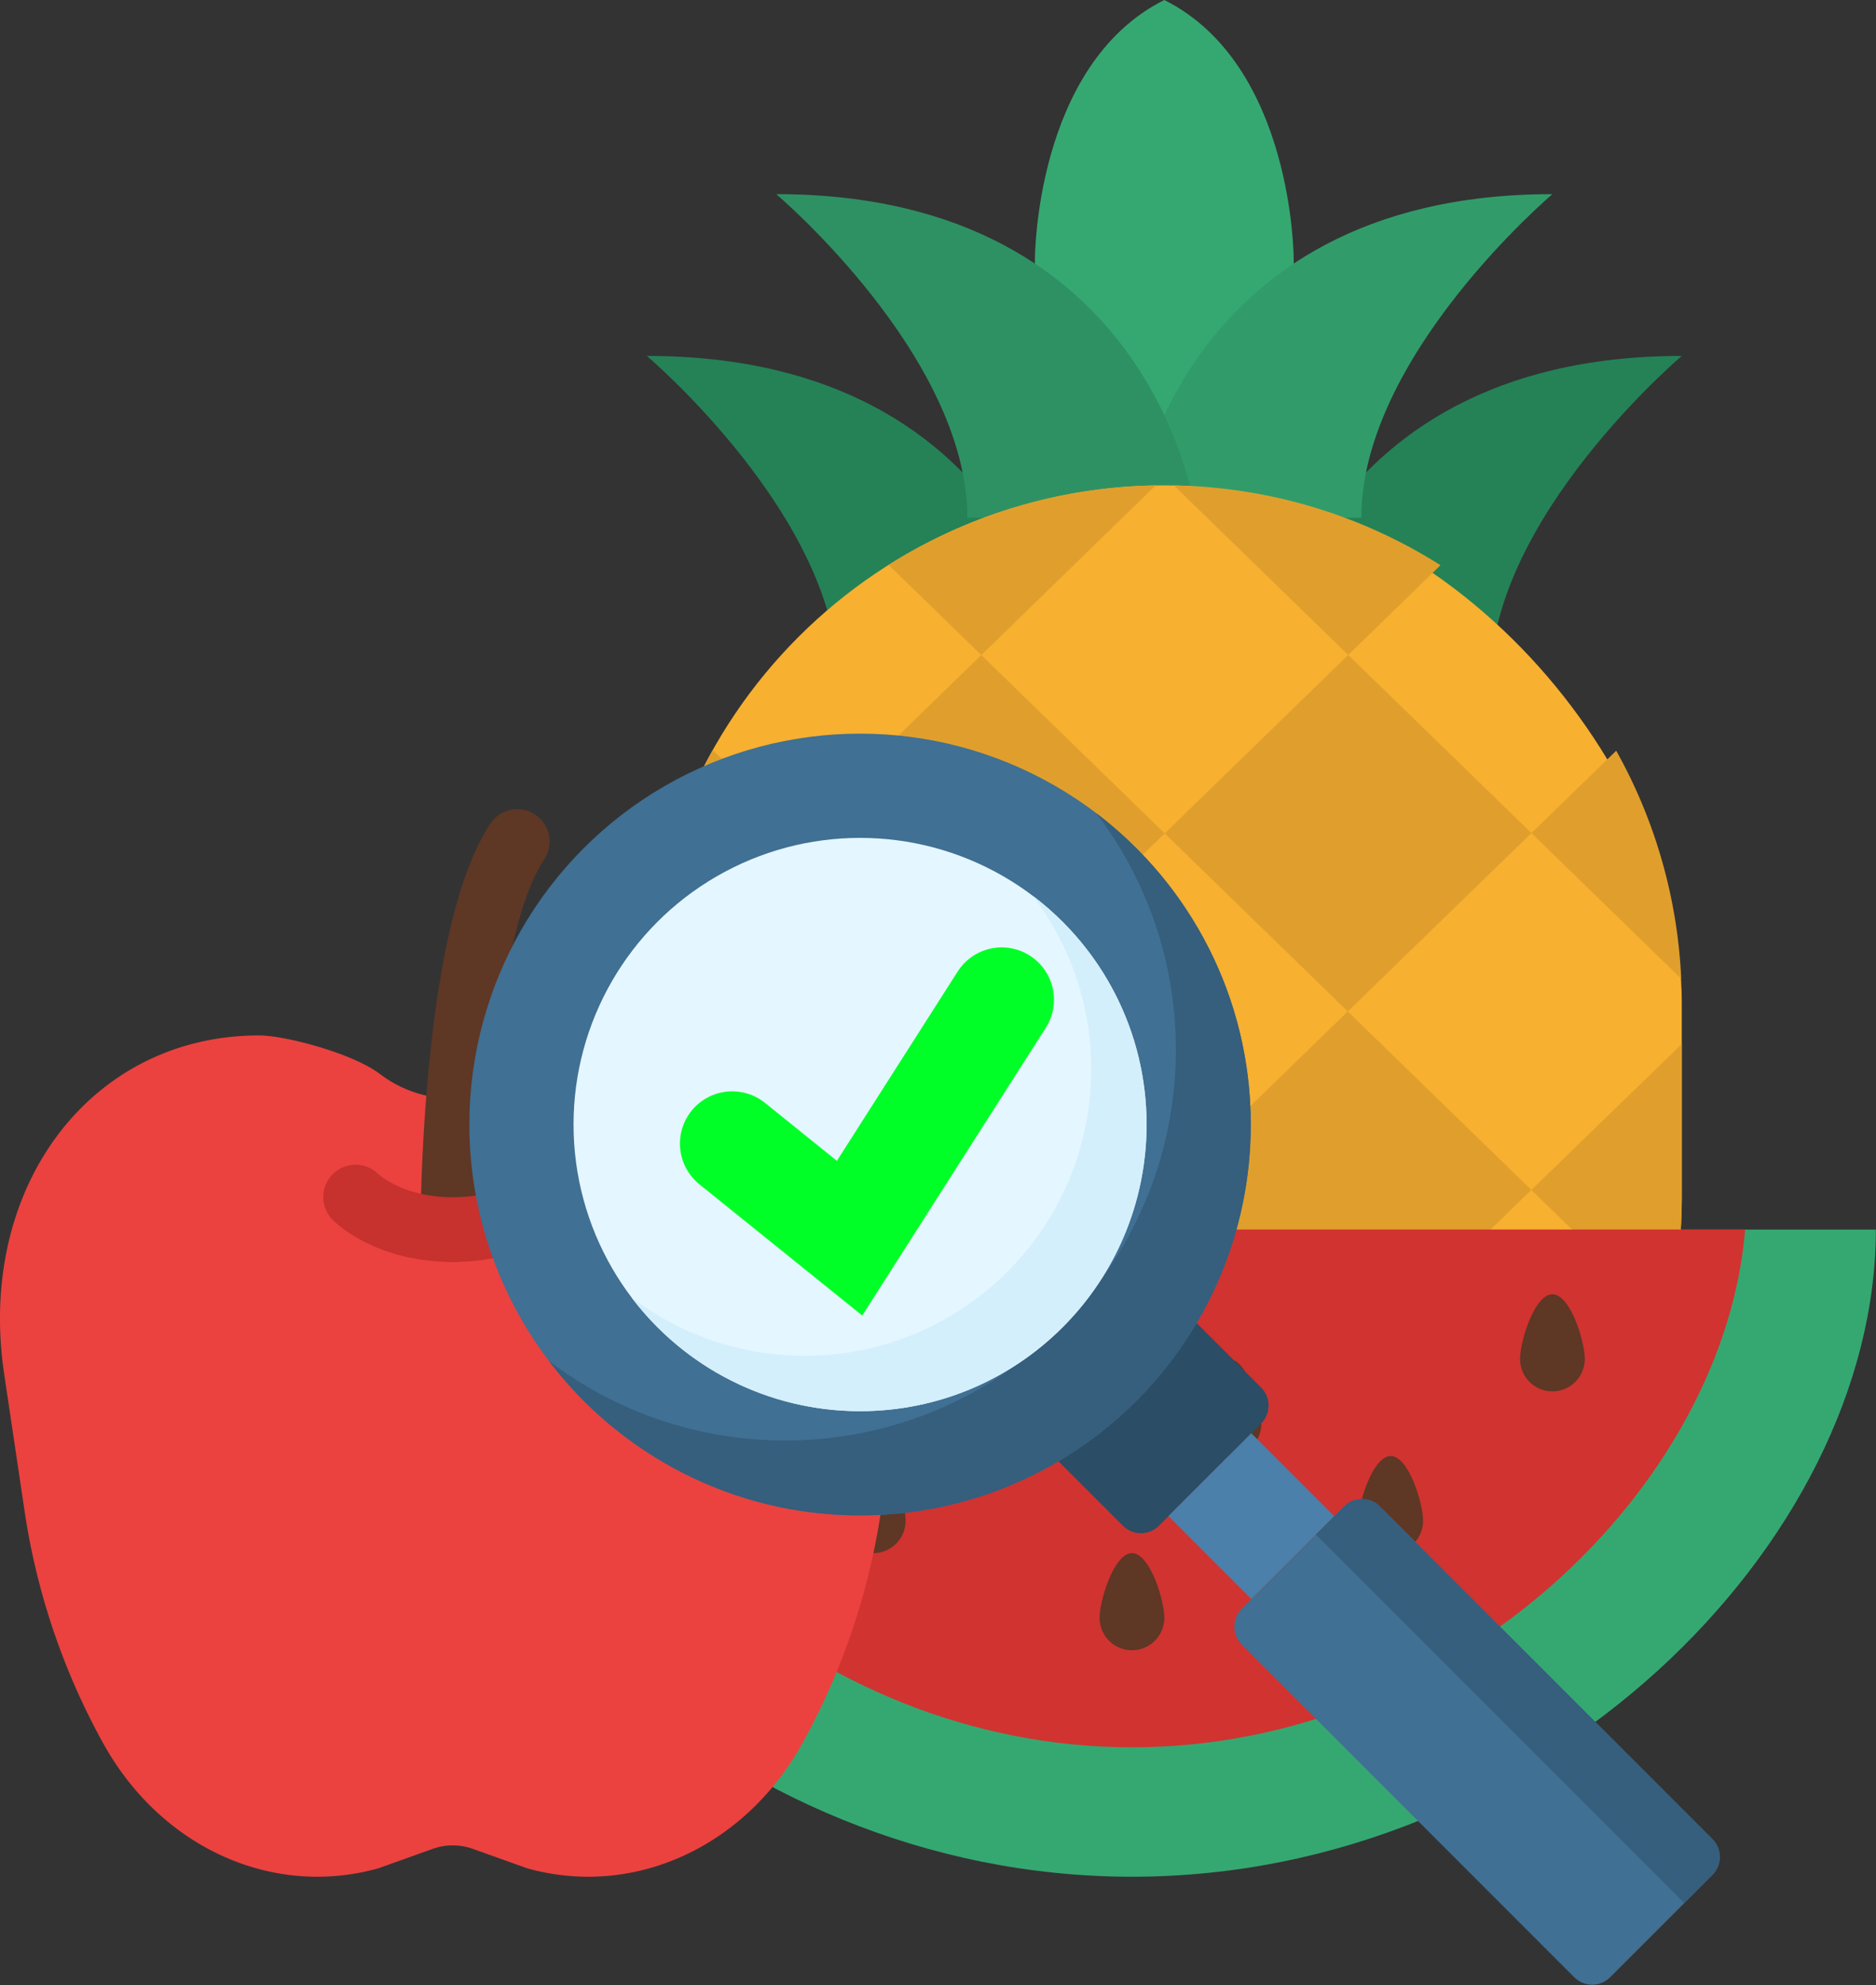<?xml version="1.0" encoding="UTF-8" standalone="no"?>
<svg
   xmlns:dc="http://purl.org/dc/elements/1.1/"
   xmlns:cc="http://creativecommons.org/ns#"
   xmlns:rdf="http://www.w3.org/1999/02/22-rdf-syntax-ns#"
   xmlns:svg="http://www.w3.org/2000/svg"
   xmlns="http://www.w3.org/2000/svg"
   xmlns:sodipodi="http://sodipodi.sourceforge.net/DTD/sodipodi-0.dtd"
   xmlns:inkscape="http://www.inkscape.org/namespaces/inkscape"
   id="Flat"
   height="634.604"
   viewBox="0 0 600 634.604"
   width="600"
   version="1.1"
   sodipodi:docname="traceability.svg"
   inkscape:version="0.92.5 (0.92.5+68)">
  <rect x="0" y="0" width="600" height="634.604" fill="#333333" stroke="none"/>
  <defs
     id="defs67" />
  <sodipodi:namedview
     pagecolor="#ffffff"
     bordercolor="#666666"
     borderopacity="1"
     objecttolerance="10"
     gridtolerance="10"
     guidetolerance="10"
     inkscape:pageopacity="0"
     inkscape:pageshadow="2"
     inkscape:window-width="1366"
     inkscape:window-height="694"
     id="namedview65"
     showgrid="false"
     inkscape:zoom="0.32593203"
     inkscape:cx="-517.91779"
     inkscape:cy="105.97084"
     inkscape:window-x="0"
     inkscape:window-y="21"
     inkscape:window-maximized="1"
     inkscape:current-layer="g4887"
     fit-margin-top="0"
     fit-margin-left="0"
     fit-margin-right="0"
     fit-margin-bottom="0" />
  <g
     id="g4827"
     transform="matrix(1.293,0,0,1.293,-31.035,-31.034)">
    <path
       id="path2"
       d="m 344,88 c 0,0 0,-48 -32,-64 -32,16 -32,64 -32,64 v 72 h 64 z"
       inkscape:connector-curvature="0"
       style="fill:#35a872" />
    <path
       id="path4"
       d="m 336,192 c 0,0 9.455,-80 104,-80 0,0 -47.273,40 -47.273,80 z"
       inkscape:connector-curvature="0"
       style="fill:#248256" />
    <path
       id="path6"
       d="m 288,192 c 0,0 -9.455,-80 -104,-80 0,0 47.273,40 47.273,80 z"
       inkscape:connector-curvature="0"
       style="fill:#248256" />
    <path
       id="path8"
       d="m 304,152 c 0,0 9.455,-80 104,-80 0,0 -47.273,40 -47.273,80 z"
       inkscape:connector-curvature="0"
       style="fill:#319c6a" />
    <path
       id="path10"
       d="m 320,152 c 0,0 -9.455,-80 -104,-80 0,0 47.273,40 47.273,80 z"
       inkscape:connector-curvature="0"
       style="fill:#2e9163" />
    <rect
       id="rect12"
       y="144"
       x="184"
       width="256"
       rx="128"
       height="304"
       style="fill:#f7b030" />
    <g
       id="g34"
       style="fill:#e09f2c">
      <path
         id="path14"
         d="m 402.79,318.2 -45.26,43.89 -45.41,-44.08 45.26,-43.94 z"
         inkscape:connector-curvature="0" />
      <path
         id="path16"
         d="m 312.12,318.01 -45.4,44.08 -45.27,-43.9 45.4,-44.14 z"
         inkscape:connector-curvature="0" />
      <path
         id="path18"
         d="m 309.87,144.02 -43.14,41.93 -22.93,-22.28 a 127.231,127.231 0 0 1 66.07,-19.65 z"
         inkscape:connector-curvature="0" />
      <path
         id="path20"
         d="m 312.1,230.05 -45.25,44 -45.41,-44.08 45.29,-44.02 z"
         inkscape:connector-curvature="0" />
      <path
         id="path22"
         d="m 402.81,229.97 -45.43,44.1 -45.28,-44.02 45.39,-44.12 z"
         inkscape:connector-curvature="0" />
      <path
         id="path24"
         d="m 380.31,163.74 -22.82,22.19 -43.11,-41.91 a 127.258,127.258 0 0 1 65.93,19.72 z"
         inkscape:connector-curvature="0" />
      <path
         id="path26"
         d="m 221.44,229.97 -37.31,36.27 a 127.238,127.238 0 0 1 16.17,-56.79 z"
         inkscape:connector-curvature="0" />
      <path
         id="path28"
         d="m 439.86,265.98 -37.05,-36.01 20.97,-20.36 a 127.14,127.14 0 0 1 16.08,56.37 z"
         inkscape:connector-curvature="0" />
      <path
         id="path30"
         d="M 440,282.12 V 320 a 127.891,127.891 0 0 1 -3.73,30.76 L 402.79,318.2 Z"
         inkscape:connector-curvature="0" />
      <path
         id="path32"
         d="m 221.45,318.19 -33.68,32.75 A 128.261,128.261 0 0 1 184,320 v -38.12 z"
         inkscape:connector-curvature="0" />
    </g>
    <path
       id="path36"
       d="m 266.72,362.09 -47.49,46.11 a 127.877,127.877 0 0 1 -31.46,-57.26 l 33.68,-32.75 z"
       inkscape:connector-curvature="0"
       style="fill:#f7b030" />
    <path
       id="path38"
       d="m 404.89,408.07 a 128.015,128.015 0 0 1 -185.66,0.13 l 47.49,-46.11 45.4,44.03 45.41,-44.03 z"
       inkscape:connector-curvature="0"
       style="fill:#e09f2c" />
    <path
       id="path40"
       d="m 349.25,442.12 a 1.831,1.831 0 0 0 -0.3,0.46 128.6,128.6 0 0 1 -73.95,-0.02 v -0.44 l 37.12,-36 z"
       inkscape:connector-curvature="0"
       style="fill:#f7b030" />
    <path
       id="path42"
       d="M 488,328 C 488,405.32 405.62,488 304,488 202.38,488 120,405.32 120,328 Z"
       inkscape:connector-curvature="0"
       style="fill:#35a872" />
    <path
       id="path44"
       d="M 455.67,328 C 450.46,391.3 384.55,456 304,456 223.45,456 157.54,391.3 152.33,328 Z"
       inkscape:connector-curvature="0"
       style="fill:#d13330" />
    <path
       id="path46"
       d="m 416,360 a 8,8 0 0 1 -16,0 c 0,-4.418 3.582,-16 8,-16 4.418,0 8,11.582 8,16 z"
       inkscape:connector-curvature="0"
       style="fill:#5e3725" />
    <path
       id="path48"
       d="m 376,400 a 8,8 0 0 1 -16,0 c 0,-4.418 3.582,-16 8,-16 4.418,0 8,11.582 8,16 z"
       inkscape:connector-curvature="0"
       style="fill:#5e3725" />
    <path
       id="path50"
       d="m 336,376 a 8,8 0 0 1 -16,0 c 0,-4.418 3.582,-16 8,-16 4.418,0 8,11.582 8,16 z"
       inkscape:connector-curvature="0"
       style="fill:#5e3725" />
    <path
       id="path52"
       d="m 288,376 a 8,8 0 0 1 -16,0 c 0,-4.418 3.582,-16 8,-16 4.418,0 8,11.582 8,16 z"
       inkscape:connector-curvature="0"
       style="fill:#5e3725" />
    <path
       id="path54"
       d="m 312,424 a 8,8 0 0 1 -16,0 c 0,-4.418 3.582,-16 8,-16 4.418,0 8,11.582 8,16 z"
       inkscape:connector-curvature="0"
       style="fill:#5e3725" />
    <path
       id="path56"
       d="m 232,400 a 8,8 0 0 0 16,0 c 0,-4.418 -3.582,-16 -8,-16 -4.418,0 -8,11.582 -8,16 z"
       inkscape:connector-curvature="0"
       style="fill:#5e3725" />
    <path
       id="path58"
       d="m 183.912,280 c -6.38,0 -23,4.354 -29.855,9.5 a 29.742,29.742 0 0 1 -36.114,0 c -6.854,-5.145 -23.475,-9.5 -29.855,-9.5 -41.723,0 -69.92,37.576 -63.06,83.661 l 5,33.576 a 170.458,170.458 0 0 0 19.586,57.937 C 63.937,480.84 91.4,493.251 117.619,485.91 L 131,481.122 a 14.779,14.779 0 0 1 10,0 l 13.381,4.788 c 26.222,7.341 53.682,-5.07 68.008,-30.736 a 170.458,170.458 0 0 0 19.586,-57.937 l 5,-33.576 C 253.832,317.576 225.635,280 183.912,280 Z"
       inkscape:connector-curvature="0"
       style="fill:#eb423f" />
    <path
       id="path60"
       d="m 136,336 a 8,8 0 0 1 -8,-8 c 0,-0.75 0.023,-18.623 2.036,-39.758 2.781,-29.2 7.931,-49.615 15.308,-60.68 a 8,8 0 0 1 13.312,8.875 C 146.646,254.453 144,308.642 144,328 a 8,8 0 0 1 -8,8 z"
       inkscape:connector-curvature="0"
       style="fill:#5e3725" />
    <path
       id="path62"
       d="m 165.657,314.343 a 8,8 0 0 0 -11.314,0 C 154.287,314.4 148.143,320 136,320 c -12.143,0 -18.184,-5.512 -18.435,-5.747 l 0.088,0.087 a 8,8 0 1 0 -11.306,11.321 C 107.42,326.733 117.244,336 136,336 c 18.772,0 28.6,-9.285 29.657,-10.343 a 8,8 0 0 0 0,-11.314 z"
       inkscape:connector-curvature="0"
       style="fill:#c7312e" />
  </g>
  <g
     id="g4794"
     transform="matrix(1.333,0,0,1.333,-97.885,-78.161)">
    <g
       transform="matrix(0.586,0,0,0.586,186.042,234.574)"
       id="g4887">
      <path
         style="fill:#2b4d66"
         inkscape:connector-curvature="0"
         d="m 324.195,282.327 -41.868,41.868 c -4.057,4.057 -10.634,4.057 -14.691,0 l -26.59,-26.59 56.56,-56.56 26.59,26.59 c 4.056,4.057 4.056,10.635 -0.001,14.692 z"
         id="path4871" />
      <path
         style="fill:#4a80aa"
         inkscape:connector-curvature="0"
         d="m 296.232,296.232 h 47.993 v 47.993 h -47.993 z"
         transform="matrix(0.707,-0.707,0.707,0.707,-132.643,320.229)"
         id="path4873" />
      <path
         style="fill:#407093"
         inkscape:connector-curvature="0"
         d="m 508.957,467.089 -41.868,41.868 c -4.057,4.057 -10.634,4.057 -14.691,0 L 316.262,372.822 c -4.057,-4.057 -4.057,-10.634 0,-14.691 l 41.868,-41.868 c 4.057,-4.057 10.634,-4.057 14.691,0 l 136.135,136.135 c 4.058,4.056 4.058,10.634 10e-4,14.691 z"
         id="path4875" />
      <path
         style="fill:#365e7d"
         inkscape:connector-curvature="0"
         d="M 508.957,467.089 497.449,478.597 346.623,327.77 358.131,316.262 c 4.057,-4.057 10.634,-4.057 14.691,0 l 136.135,136.135 c 4.057,4.057 4.057,10.635 0,14.692 z"
         id="path4877" />
      <circle
         style="fill:#407093"
         cx="159.976"
         cy="159.976"
         id="circle4879"
         r="159.976" />
      <path
         style="fill:#365e7d"
         inkscape:connector-curvature="0"
         d="m 256.72,32.57 c 20.433,26.867 32.57,60.386 32.57,96.744 0,88.352 -71.624,159.976 -159.976,159.976 -36.358,0 -69.877,-12.137 -96.744,-32.57 29.22,38.421 75.412,63.232 127.406,63.232 88.352,0 159.976,-71.624 159.976,-159.976 C 319.951,107.982 295.14,61.789 256.72,32.57 Z"
         id="path4881" />
      <circle
         style="fill:#e4f6ff"
         cx="159.976"
         cy="159.976"
         r="117.315"
         id="circle4883" />
      <path
         style="fill:#d3effb"
         inkscape:connector-curvature="0"
         d="m 230.821,66.467 c 14.938,19.685 23.807,44.228 23.807,70.845 0,64.792 -52.524,117.315 -117.315,117.315 -26.617,0 -51.16,-8.87 -70.845,-23.807 21.423,28.233 55.334,46.47 93.508,46.47 64.792,0 117.315,-52.524 117.315,-117.315 0,-38.174 -18.238,-72.084 -46.47,-93.508 z"
         id="path4885" />
    </g>
    <path
       inkscape:connector-curvature="0"
       id="path4905"
       d="m 249.112,332.894 28.159,22.681 36.503,-57.195"
       style="fill:none;stroke:#00ff26;stroke-width:25.079;stroke-linecap:round;stroke-linejoin:miter;stroke-miterlimit:4;stroke-dasharray:none;stroke-opacity:1" />
  </g>
</svg>
